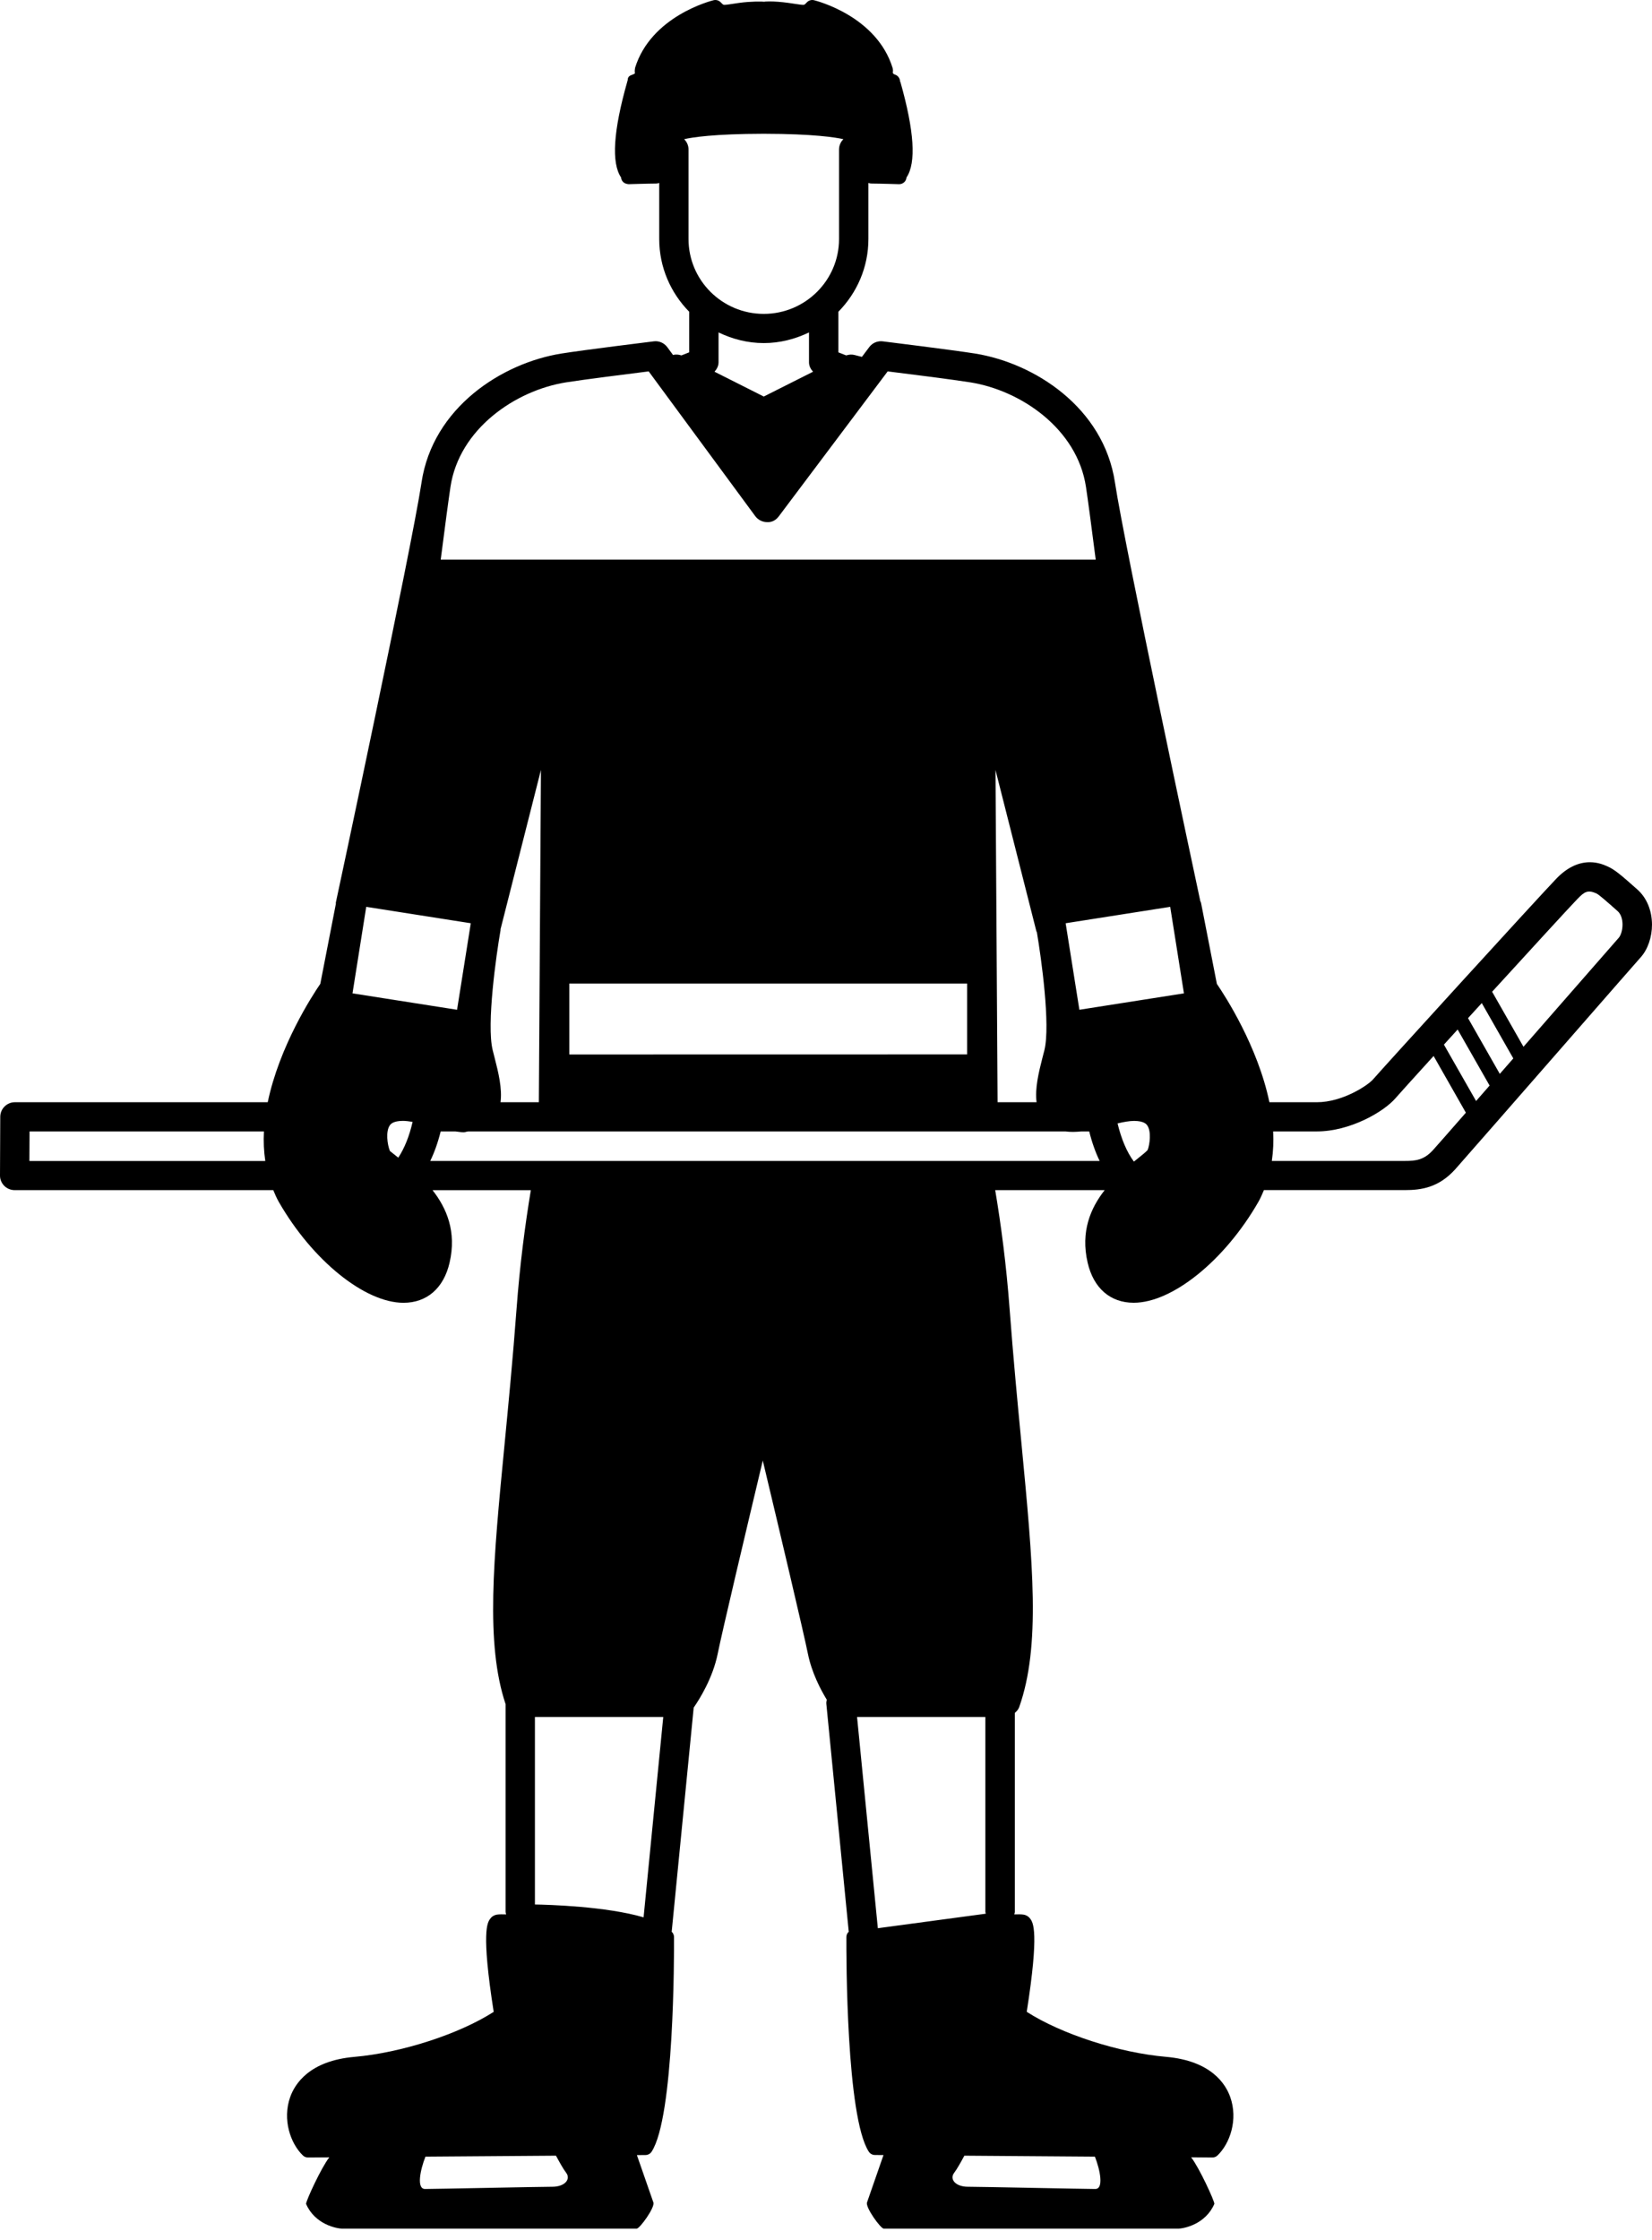 <svg width="45" height="61" viewBox="0 0 45 61" fill="none" xmlns="http://www.w3.org/2000/svg">
<path d="M44.596 24.219C44.162 23.835 43.983 23.677 43.777 23.59C43.697 23.555 43.53 23.481 43.309 23.481C42.987 23.481 42.679 23.632 42.394 23.929C41.896 24.446 37.627 29.13 37.407 29.389C37.259 29.562 36.565 30.017 35.874 30.017H34.578C34.261 28.494 33.375 27.128 33.147 26.794L32.716 24.588C32.713 24.57 32.702 24.556 32.696 24.541C32.552 23.867 30.633 14.871 30.371 13.139C30.063 11.097 28.18 9.888 26.56 9.628C25.957 9.532 24.047 9.296 24.047 9.296C23.905 9.278 23.763 9.338 23.678 9.453L23.478 9.719C23.358 9.689 23.279 9.668 23.275 9.667C23.201 9.647 23.123 9.656 23.05 9.679L22.837 9.596V8.49C23.341 7.978 23.655 7.28 23.655 6.509V4.982C23.693 4.997 23.726 4.999 23.752 4.999C23.944 4.999 24.488 5.016 24.488 5.016C24.49 5.016 24.492 5.016 24.494 5.016C24.546 5.016 24.596 4.995 24.633 4.96C24.668 4.926 24.689 4.881 24.693 4.833C24.961 4.438 24.905 3.565 24.527 2.233L24.517 2.22C24.517 2.135 24.462 2.059 24.381 2.032C24.336 2.016 24.318 2 24.32 1.969C24.327 1.934 24.326 1.894 24.315 1.857H24.316C23.884 0.441 22.244 0.023 22.174 0.006C22.103 -0.011 22.03 0.01 21.98 0.063C21.916 0.132 21.906 0.132 21.879 0.132C21.829 0.132 21.765 0.121 21.675 0.108L21.471 0.078C21.277 0.052 21.104 0.039 20.959 0.039C20.866 0.039 20.809 0.045 20.83 0.048C20.757 0.039 20.456 0.035 20.14 0.078L19.937 0.108C19.847 0.121 19.784 0.132 19.733 0.132C19.706 0.132 19.697 0.132 19.632 0.063C19.582 0.011 19.509 -0.011 19.438 0.006C19.368 0.023 17.729 0.441 17.296 1.857L17.299 1.858C17.288 1.904 17.287 1.959 17.296 1.996C17.293 2 17.276 2.016 17.23 2.032C17.149 2.059 17.099 2.093 17.099 2.178L17.084 2.233C16.706 3.565 16.65 4.438 16.918 4.833C16.921 4.881 16.942 4.926 16.978 4.96C17.016 4.997 17.073 5.011 17.123 5.016C17.123 5.016 17.667 4.999 17.859 4.999C17.884 4.999 17.917 4.998 17.957 4.981V6.509C17.957 7.279 18.27 7.978 18.774 8.49V9.595L18.561 9.679C18.488 9.655 18.411 9.646 18.337 9.666L18.333 9.667L18.177 9.455C18.092 9.339 17.948 9.276 17.806 9.296C17.806 9.296 15.896 9.531 15.293 9.628C13.674 9.887 11.79 11.096 11.482 13.139C11.481 13.144 11.479 13.155 11.479 13.161C11.197 15.003 9.17 24.485 9.148 24.581C9.146 24.593 9.15 24.606 9.148 24.619L8.725 26.793C8.496 27.127 7.611 28.493 7.293 30.017H0.407C0.187 30.017 0.008 30.194 0.007 30.413L7.16257e-06 32.013C-0.001 32.118 0.042 32.219 0.116 32.294C0.192 32.37 0.294 32.411 0.4 32.411H7.444C7.49 32.522 7.537 32.632 7.598 32.738C8.511 34.326 9.938 35.479 10.991 35.479C11.628 35.479 12.086 35.081 12.246 34.388C12.443 33.54 12.164 32.898 11.782 32.412H14.46C14.303 33.359 14.16 34.446 14.071 35.642C13.969 37.009 13.849 38.241 13.742 39.355C13.438 42.489 13.221 44.764 13.773 46.412V52.064C13.773 52.089 13.782 52.111 13.787 52.135C13.698 52.133 13.604 52.13 13.536 52.141C13.485 52.149 13.411 52.174 13.352 52.255C13.278 52.357 13.104 52.594 13.448 54.789C12.508 55.393 10.939 55.903 9.654 56.015C8.433 56.121 8.034 56.746 7.905 57.108C7.686 57.725 7.914 58.376 8.251 58.7C8.288 58.736 8.338 58.755 8.39 58.755C8.391 58.755 8.391 58.755 8.391 58.755L8.97 58.751C8.754 59.025 8.337 59.93 8.337 60.018C8.574 60.572 9.162 60.693 9.331 60.693H17.342C17.427 60.693 17.846 60.114 17.798 59.98C17.765 59.889 17.508 59.148 17.349 58.69L17.584 58.688C17.651 58.687 17.714 58.653 17.75 58.597C18.366 57.654 18.363 53.252 18.36 52.753C18.36 52.707 18.344 52.663 18.315 52.627C18.31 52.621 18.301 52.615 18.295 52.609C18.295 52.607 18.296 52.605 18.297 52.603L18.896 46.503C19.048 46.285 19.414 45.705 19.549 45.041C19.671 44.434 20.34 41.614 20.778 39.775C21.217 41.614 21.885 44.434 22.008 45.041C22.11 45.544 22.346 46.001 22.521 46.288C22.514 46.325 22.505 46.361 22.509 46.398L23.119 52.602C23.119 52.604 23.12 52.606 23.121 52.608C23.115 52.614 23.106 52.62 23.101 52.626C23.071 52.662 23.055 52.706 23.055 52.752C23.053 53.251 23.05 57.652 23.666 58.597C23.702 58.653 23.765 58.687 23.832 58.687L24.066 58.689C23.908 59.147 23.65 59.888 23.617 59.98C23.57 60.113 23.989 60.693 24.074 60.693H32.086C32.254 60.693 32.843 60.571 33.079 60.017C33.079 59.929 32.662 59.024 32.446 58.75L33.025 58.755C33.026 58.755 33.026 58.755 33.026 58.755C33.078 58.755 33.128 58.735 33.165 58.699C33.503 58.375 33.73 57.724 33.511 57.108C33.383 56.745 32.983 56.121 31.763 56.014C30.477 55.903 28.908 55.392 27.968 54.788C28.313 52.594 28.139 52.357 28.064 52.254C28.004 52.174 27.931 52.148 27.88 52.141C27.812 52.13 27.719 52.133 27.63 52.135C27.634 52.111 27.644 52.089 27.644 52.064V46.648C27.692 46.605 27.739 46.557 27.762 46.492C28.35 44.825 28.14 42.618 27.821 39.276C27.716 38.183 27.601 36.976 27.501 35.641C27.412 34.445 27.268 33.358 27.109 32.411H30.091C29.709 32.897 29.43 33.538 29.627 34.386C29.787 35.08 30.244 35.478 30.882 35.478C31.935 35.478 33.362 34.325 34.275 32.736C34.336 32.63 34.383 32.52 34.429 32.41H38.271C38.718 32.41 39.192 32.341 39.641 31.842C39.847 31.612 41.433 29.797 42.777 28.259C43.747 27.149 44.591 26.183 44.696 26.066C44.886 25.853 45 25.521 45 25.178C44.997 24.789 44.855 24.447 44.596 24.219ZM38.267 31.616H34.644C34.683 31.351 34.695 31.082 34.68 30.812H35.874C36.766 30.812 37.691 30.285 38.017 29.903C38.081 29.828 38.493 29.371 39.051 28.758L39.93 30.302C39.472 30.826 39.129 31.216 39.041 31.313C38.788 31.595 38.561 31.616 38.267 31.616ZM14.571 51.865V46.758H18.067L17.531 52.215C16.51 51.915 14.933 51.871 14.571 51.865ZM26.841 46.758V52.064C26.841 52.083 26.849 52.099 26.852 52.116L23.912 52.511L23.346 46.758H26.841V46.758ZM11.72 31.616C11.829 31.391 11.926 31.125 12.004 30.812H12.403C12.478 30.82 12.559 30.835 12.627 30.835H12.627C12.675 30.835 12.709 30.816 12.754 30.812H29.023C29.15 30.83 29.296 30.828 29.455 30.812H29.67C29.748 31.125 29.845 31.391 29.954 31.616H11.72ZM0.805 30.812H7.19C7.175 31.082 7.187 31.351 7.226 31.617H0.801L0.805 30.812ZM19.573 9.867V9.053C19.948 9.233 20.362 9.343 20.805 9.343C21.248 9.343 21.663 9.233 22.037 9.053V9.867C22.037 9.967 22.083 10.052 22.147 10.123L20.805 10.799L19.463 10.123C19.527 10.051 19.573 9.966 19.573 9.867ZM9.976 24.696L12.824 25.143L12.45 27.499L9.602 27.052L9.976 24.696ZM26.433 10.413C27.818 10.635 29.343 11.683 29.581 13.257C29.636 13.622 29.731 14.335 29.847 15.24H12.005C12.121 14.335 12.216 13.622 12.271 13.257C12.509 11.683 14.034 10.634 15.419 10.413C15.886 10.338 17.146 10.18 17.67 10.114L20.573 14.056C20.648 14.157 20.767 14.218 20.893 14.219C21.035 14.228 21.14 14.16 21.216 14.059L24.18 10.114C24.701 10.178 25.965 10.338 26.433 10.413ZM10.849 31.527C10.747 31.447 10.637 31.358 10.621 31.345C10.548 31.164 10.505 30.812 10.616 30.65C10.637 30.619 10.701 30.525 10.976 30.525C11.054 30.525 11.145 30.537 11.239 30.552C11.151 30.94 11.019 31.268 10.849 31.527ZM15.508 28.717V26.785H26.344V28.715L15.508 28.717ZM13.473 28.806L13.42 28.596C13.249 27.894 13.518 26 13.635 25.33C13.636 25.323 13.634 25.316 13.634 25.308L14.735 20.968L14.678 30.017H13.634C13.683 29.642 13.576 29.206 13.473 28.806ZM27.117 20.969L28.23 25.359C28.233 25.369 28.24 25.377 28.244 25.387C28.365 26.096 28.616 27.91 28.45 28.596L28.396 28.806C28.294 29.206 28.187 29.641 28.236 30.017H27.174L27.117 20.969ZM32.25 27.052L29.402 27.499L29.028 25.143L31.876 24.696L32.25 27.052ZM30.442 30.594C30.61 30.554 30.766 30.526 30.892 30.526C31.167 30.526 31.232 30.62 31.253 30.651C31.364 30.813 31.32 31.164 31.263 31.315C31.23 31.361 31.077 31.482 30.966 31.571C30.942 31.59 30.913 31.614 30.887 31.634C30.691 31.37 30.543 31.013 30.442 30.594ZM43.486 24.331C43.559 24.365 43.793 24.573 44.065 24.814C44.149 24.889 44.197 25.021 44.197 25.18C44.197 25.341 44.145 25.483 44.094 25.539C43.989 25.657 43.142 26.625 42.17 27.739C41.95 27.99 41.725 28.249 41.499 28.507L40.645 27.008C41.709 25.843 42.741 24.718 42.97 24.48C43.166 24.276 43.256 24.23 43.486 24.331ZM40.208 29.984L39.332 28.448C39.453 28.315 39.577 28.178 39.706 28.037L40.576 29.563C40.449 29.708 40.325 29.85 40.208 29.984ZM40.854 29.245L39.989 27.727C40.112 27.592 40.238 27.454 40.363 27.317L41.222 28.824C41.097 28.967 40.976 29.106 40.854 29.245ZM18.636 3.79C18.843 3.742 19.44 3.645 20.804 3.643C22.173 3.645 22.77 3.744 22.974 3.79C22.901 3.862 22.855 3.962 22.855 4.073V6.509C22.855 7.634 21.935 8.548 20.805 8.548C19.674 8.548 18.755 7.634 18.755 6.509V4.073C18.756 3.962 18.709 3.862 18.636 3.79ZM15.421 59.17C15.556 59.346 15.386 59.552 15.046 59.552C14.704 59.552 11.852 59.613 11.579 59.613C11.341 59.613 11.445 59.097 11.589 58.732L15.145 58.706C15.239 58.882 15.351 59.081 15.421 59.17ZM29.834 59.613C29.561 59.613 26.708 59.552 26.367 59.552C26.027 59.552 25.856 59.346 25.993 59.17C26.062 59.081 26.174 58.882 26.269 58.706L29.825 58.732C29.968 59.098 30.072 59.613 29.834 59.613Z" fill="black"/>
</svg>
